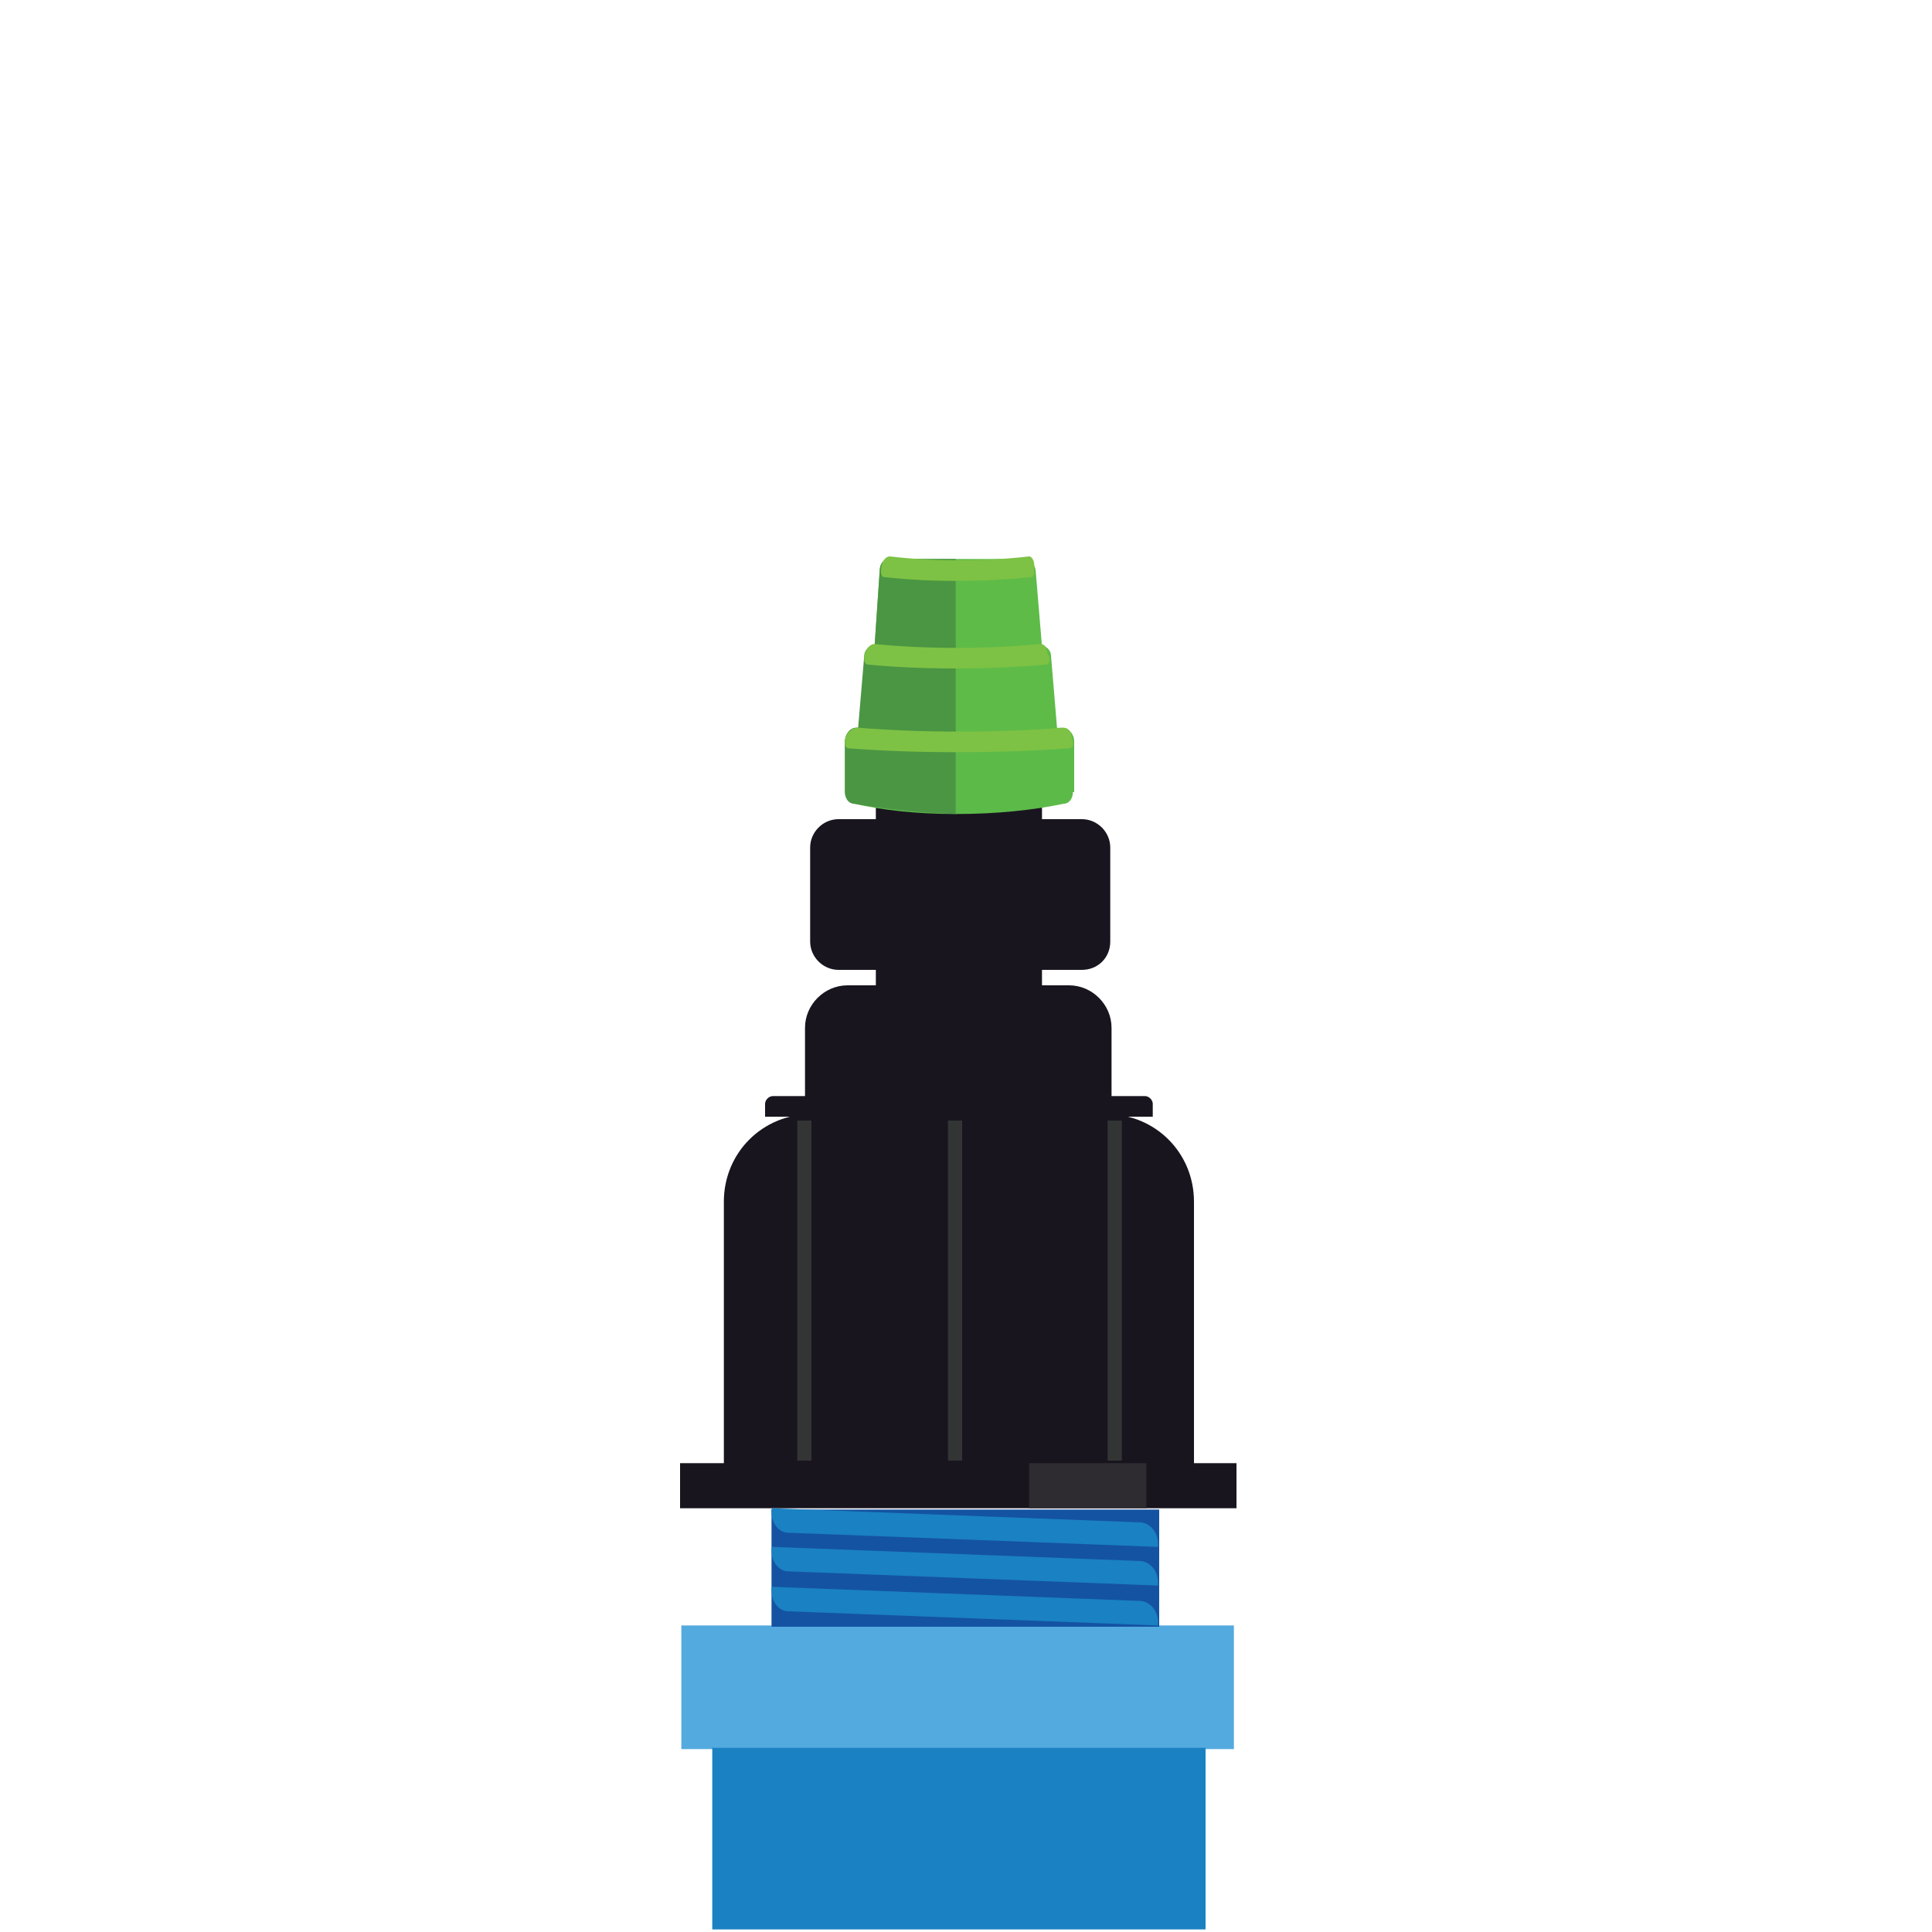 <?xml version="1.0" encoding="utf-8"?>
<!-- Generator: Adobe Illustrator 23.0.0, SVG Export Plug-In . SVG Version: 6.00 Build 0)  -->
<svg version="1.1" id="Layer_1" xmlns="http://www.w3.org/2000/svg" xmlns:xlink="http://www.w3.org/1999/xlink" x="0px" y="0px"
	 viewBox="0 0 150 150" style="enable-background:new 0 0 150 150;" xml:space="preserve">
<style type="text/css">
	.st0{fill:#19151F;}
	.st1{fill:#333535;}
	.st2{fill:#2E2C30;}
	.st3{fill:#53AADF;}
	.st4{fill:#1A81C3;}
	.st5{fill:#1453A2;}
	.st6{fill:#5CBA49;}
	.st7{fill:#5EBB48;}
	.st8{fill:#4B9643;}
	.st9{fill:#7DC244;}
	.st10{display:none;fill:#CADFEA;}
	.st11{display:none;}
	.st12{display:inline;fill:#60A4D2;}
</style>
<g id="Body">
	<rect x="52.8" y="113.6" class="st0" width="43.2" height="3.5"/>
	<path class="st0" d="M92.6,113.8H56.2V93.3c0-3.8,3-6.8,6.8-6.8h22.9c3.8,0,6.8,3,6.8,6.8V113.8z"/>
	<path class="st0" d="M89.4,86.7H59.4v-1c0-0.3,0.3-0.6,0.6-0.6h28.9c0.3,0,0.6,0.3,0.6,0.6V86.7z"/>
	<path class="st0" d="M86.3,85.3H62.5v-5.5c0-1.8,1.5-3.3,3.3-3.3H83c1.8,0,3.3,1.5,3.3,3.3V85.3z"/>
	<rect x="73.6" y="87" class="st1" width="1.1" height="26.4"/>
	<rect x="86" y="87" class="st1" width="1.1" height="26.4"/>
	<rect x="61.9" y="87" class="st1" width="1.1" height="26.4"/>
	<rect x="68" y="75.3" class="st0" width="12.9" height="1.2"/>
	<rect x="68" y="62.5" class="st0" width="12.9" height="1.2"/>
	<path class="st0" d="M84,75.3H65.1c-1.2,0-2.2-1-2.2-2.2v-7.3c0-1.2,1-2.2,2.2-2.2H84c1.2,0,2.2,1,2.2,2.2v7.3
		C86.2,74.4,85.2,75.3,84,75.3z"/>
	<rect x="79.9" y="113.6" class="st2" width="9.1" height="3.5"/>
	<rect x="52.9" y="126.2" class="st3" width="42.9" height="9.6"/>
	<rect x="55.3" y="135.7" class="st4" width="38.3" height="14.1"/>
	<rect x="59.9" y="117.2" class="st5" width="30.1" height="9.1"/>
	<g>
		<g>
			<path class="st4" d="M89.9,120.1l-28.7-1.1c-0.7,0-1.3-0.7-1.3-1.6l0-0.2c0,0,0-0.1,0.1-0.1l28.6,1.1
				C89.4,118.3,90,119.1,89.9,120.1L89.9,120.1C90,120,90,120.1,89.9,120.1z"/>
			<path class="st4" d="M89.9,123.1l-28.7-1.1c-0.7,0-1.3-0.7-1.3-1.6l0-0.2c0,0,0-0.1,0.1-0.1l28.6,1.1
				C89.4,121.3,90,122.1,89.9,123.1L89.9,123.1C90,123,90,123.1,89.9,123.1z"/>
			<path class="st4" d="M89.9,126.2l-28.7-1.1c-0.7,0-1.3-0.7-1.3-1.6l0-0.2c0,0,0-0.1,0.1-0.1l28.6,1.1
				C89.4,124.4,90,125.2,89.9,126.2L89.9,126.2C90,126.2,90,126.2,89.9,126.2z"/>
		</g>
	</g>
	<g>
		<path class="st6" d="M83.3,61.5c0,0.5-0.3,0.9-0.7,0.9c-2.4,0.5-5.2,0.8-8.4,0.8c-3,0-5.7-0.3-7.9-0.8c-0.4-0.1-0.7-0.5-0.7-0.9
			v-3.9c0-0.6,0.4-1.1,0.9-1.1c2.6,0.1,5.2,0.2,7.9,0.2c2.7,0,5.4-0.1,8-0.2c0.1,0,0.4,0,0.7,0.3c0.2,0.2,0.3,0.5,0.3,0.8V61.5z"/>
		<path class="st7" d="M82.1,56.9H66.7l0.5-5.9c0-0.5,0.4-0.9,0.8-0.9h12.8c0.4,0,0.8,0.4,0.8,0.8L82.1,56.9z"/>
		<path class="st7" d="M80.9,50.2h-13l0.4-5.9c0-0.5,0.3-0.9,0.7-0.9h10.7c0.3,0,0.6,0.4,0.7,0.8L80.9,50.2z"/>
		<path class="st8" d="M74.2,43.4H69c-0.4,0-0.7,0.4-0.7,0.9l-0.4,5.9h6.3V43.4z"/>
		<path class="st9" d="M80.3,44.3c0,0.3-0.1,0.5-0.2,0.5c-1.8,0.2-3.9,0.3-5.9,0.3c-2,0-3.8-0.1-5.6-0.3c-0.1,0-0.2-0.2-0.2-0.4
			v-0.1c0-0.6,0.3-1.1,0.7-1.1c1.7,0.2,3.4,0.3,5.3,0.3c1.9,0,3.8-0.1,5.5-0.3c0.2,0,0.4,0.3,0.4,0.7L80.3,44.3z"/>
		<path class="st8" d="M74.2,50.1h-6.3c-0.4,0-0.8,0.4-0.8,0.8l-0.5,5.9h7.6V50.1z"/>
		<path class="st9" d="M81.5,51.1c0,0.3-0.1,0.5-0.3,0.5c-2.2,0.2-4.6,0.3-7.1,0.3c-2.3,0-4.6-0.1-6.7-0.3c-0.2,0-0.3-0.2-0.3-0.4
			v-0.1c0-0.6,0.4-1.1,0.8-1.1c2,0.2,4.1,0.3,6.3,0.3c2.3,0,4.5-0.1,6.6-0.3c0.3,0,0.5,0.3,0.5,0.7L81.5,51.1z"/>
		<path class="st8" d="M74.2,56.7c-2.7,0-5.2-0.1-7.7-0.2c-0.5,0-0.9,0.5-0.9,1.1v3.9c0,0.5,0.3,0.9,0.7,0.9
			c2.3,0.4,4.9,0.7,7.9,0.8c0,0,0,0,0,0V56.7z"/>
		<path class="st9" d="M83.3,57.6c0.1,0.3-0.1,0.5-0.3,0.5c-2.7,0.2-5.8,0.3-8.8,0.3c-2.9,0-5.7-0.1-8.3-0.3c-0.2,0-0.3-0.2-0.3-0.4
			v-0.1c0-0.6,0.5-1.1,1-1.1c2.5,0.2,5.1,0.3,7.8,0.3c2.9,0,5.6-0.1,8.2-0.3c0.3,0,0.6,0.3,0.6,0.7L83.3,57.6z"/>
	</g>
</g>
<polygon id="Foggy1" class="st10" points="784.6,716.5 -632.2,716.5 32.9,14.1 117.7,14.1 "/>
<polygon id="Foggy2" class="st10" points="710.3,716.5 -639,716.5 33,14.1 117.4,14.2 "/>
<polygon id="Foggy3" class="st10" points="784.6,716.5 -516,716 32.8,14.2 117.9,14.2 "/>
<polygon id="Foggy4" class="st10" points="705.8,716.5 -516.5,716.5 32.8,14.1 117.6,14.2 "/>
<g id="raindrop1_1_" class="st11">
	<path class="st12" d="M67.1,37.9c0,0,1.3-13.3-5.5-11.2C61.6,26.7,55.5,30.7,67.1,37.9z"/>
	<path class="st12" d="M87.8,26.7c-6.8-2.1-5.5,11.2-5.5,11.2C93.9,30.7,87.8,26.7,87.8,26.7z"/>
	<path class="st12" d="M71.2,25.3c-6.8,2.4,0.4,12.9,0.4,12.9C78.2,25,71.2,25.3,71.2,25.3z"/>
	<path class="st12" d="M78.2,25.3c-6.8,2.4,0.4,12.9,0.4,12.9C85.2,25,78.2,25.3,78.2,25.3z"/>
</g>
<g id="raindrop2_1_" class="st11">
	<path class="st12" d="M102.3,20.8c-3.2-7.3-10.9,2.7-10.9,2.7C103.7,28.7,102.3,20.8,102.3,20.8z"/>
	<path class="st12" d="M58.1,22.9c0,0-7.1-10.6-10.7-3.6C47.3,19.3,45.4,27,58.1,22.9z"/>
	<path class="st12" d="M86.9,12.6c-6.3-3.7-7.5,9.5-7.5,9.5C92.1,18,86.9,12.6,86.9,12.6z"/>
	<path class="st12" d="M71.3,22c0,0,0.6-13.3-6.1-10.8C65.1,11.3,59.3,15.6,71.3,22z"/>
</g>
<g id="raindrop3_1_" class="st11">
	<path class="st12" d="M139.2,40.2c4.9-5.8-5.7-11.1-5.7-11.1C133.2,44.3,139.2,40.2,139.2,40.2z"/>
	<path class="st12" d="M19.8,27.6c0,0-11,4.4-6.4,10.6C13.5,38.2,19.2,42.8,19.8,27.6z"/>
</g>
<g id="raindrop4_1_" class="st11">
	<path class="st12" d="M120.1,31.1c2-7.8-9.6-6.6-9.6-6.6C116.5,38,120.1,31.1,120.1,31.1z"/>
	<path class="st12" d="M109.7,9.7c-2.1-7.8-11.2,0.5-11.2,0.5C110,17.8,109.7,9.7,109.7,9.7z"/>
	<path class="st12" d="M51.4,9.4c0,0-8.3-9.3-11.1-1.9C40.3,7.6,39.3,15.5,51.4,9.4z"/>
	<path class="st12" d="M42.3,23.4c0,0-11.6,0.8-8.6,8.2C33.7,31.6,38.1,37.9,42.3,23.4z"/>
</g>
<g id="raindrop5" class="st11">
	<path class="st12" d="M127.7,52.2c5.9-4.5-3.5-12.2-3.5-12.2C121.1,54.8,127.7,52.2,127.7,52.2z"/>
	<path class="st12" d="M128.2,16.4c-0.4-8.1-10.9-2.7-10.9-2.7C126.7,24.3,128.2,16.4,128.2,16.4z"/>
	<path class="st12" d="M35,10c0,0-11.6,0.7-8.7,8.1C26.3,18.1,30.7,24.4,35,10z"/>
	<path class="st12" d="M32.7,38.5c0,0-9.3,8-3.3,12.3C29.4,50.8,36.1,53.2,32.7,38.5z"/>
</g>
</svg>
